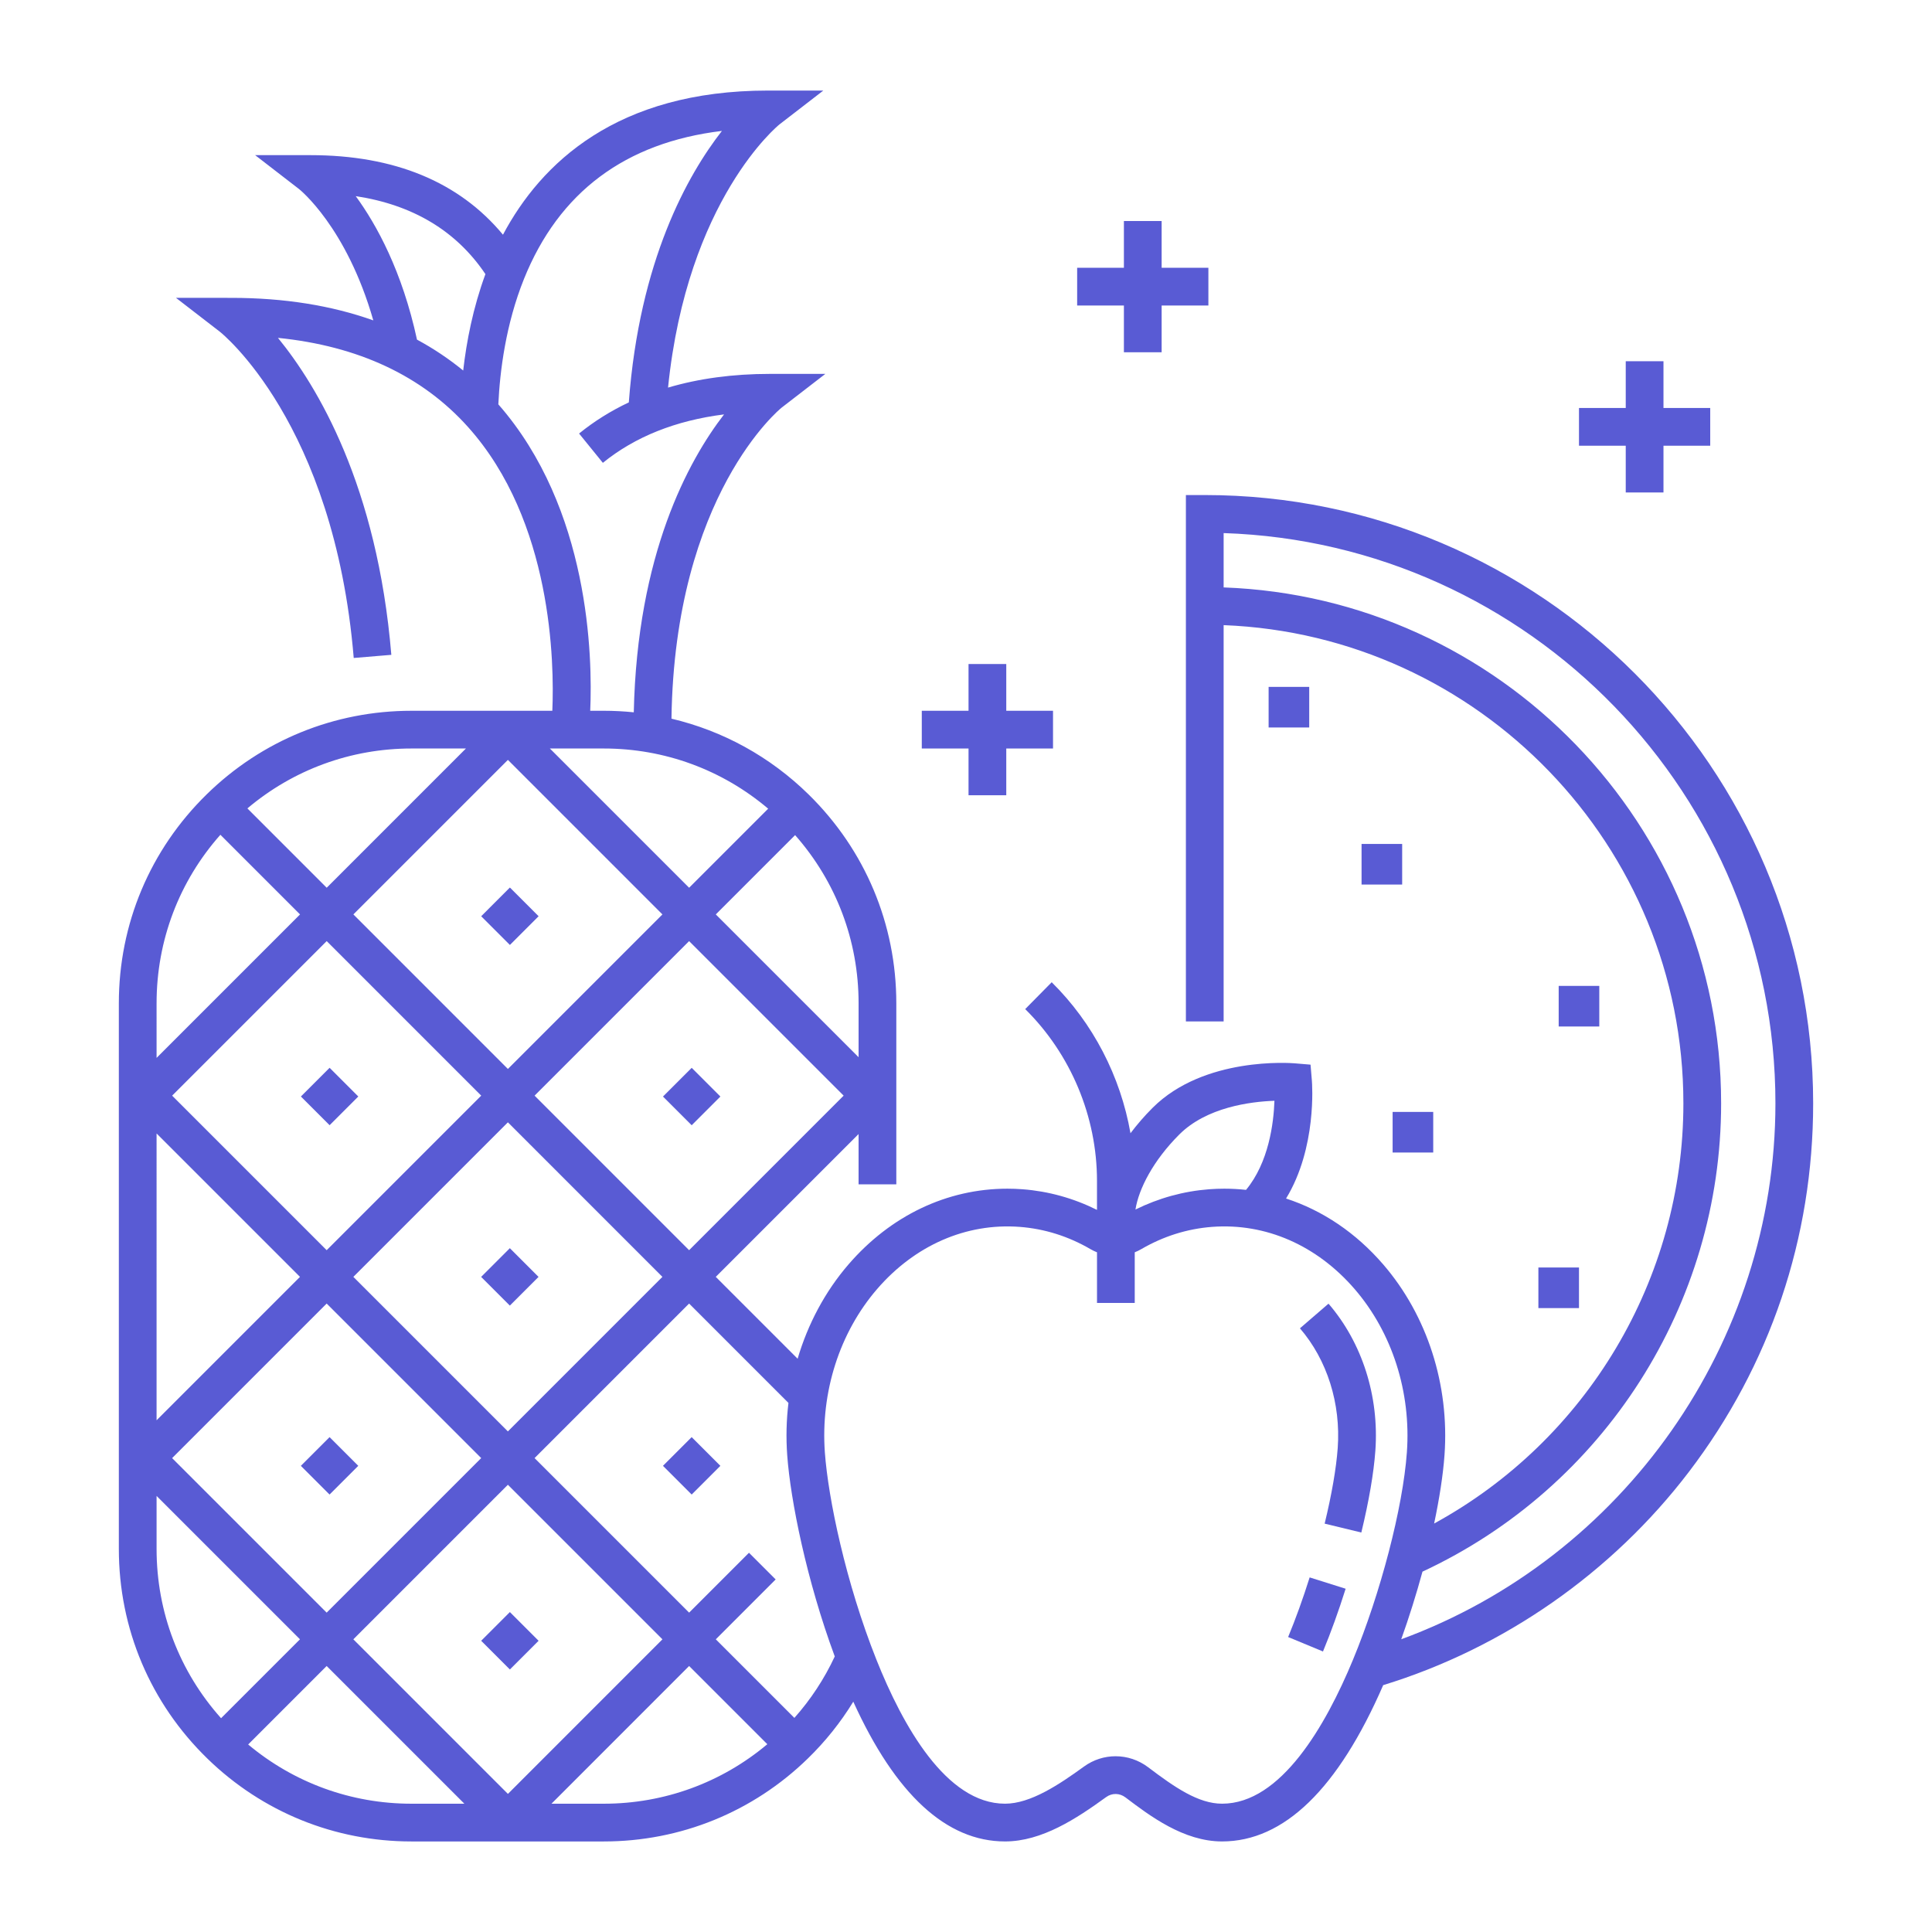 <svg xmlns="http://www.w3.org/2000/svg" enable-background="new 0 0 512 512" viewBox="0 0 512 512"><rect width="10.76" height="10.759" x="369.059" y="294.671" fill="#595bd4" class="color000000 svgShape"></rect><rect width="10.76" height="10.759" x="413.068" y="261.273" fill="#595bd4" class="color000000 svgShape"></rect><rect width="10.76" height="10.759" x="336.197" y="182.032" fill="#595bd4" class="color000000 svgShape"></rect><rect width="10.76" height="10.759" x="360.828" y="223.655" fill="#595bd4" class="color000000 svgShape"></rect><rect width="10.76" height="10.759" x="407.689" y="335.9" fill="#595bd4" class="color000000 svgShape"></rect><rect width="10.759" height="10.759" x="129.749" y="333.009" transform="rotate(44.996 135.12 338.371)" fill="#595bd4" class="color000000 svgShape"></rect><rect width="10.759" height="10.759" x="129.749" y="429.445" transform="rotate(-45.001 135.124 434.828)" fill="#595bd4" class="color000000 svgShape"></rect><rect width="10.76" height="10.76" x="129.749" y="237.422" transform="rotate(134.999 135.127 242.807)" fill="#595bd4" class="color000000 svgShape"></rect><rect width="10.759" height="10.759" x="81.956" y="285.216" transform="rotate(-45.004 87.328 290.575)" fill="#595bd4" class="color000000 svgShape"></rect><rect width="10.759" height="10.759" x="177.922" y="285.216" transform="rotate(134.999 183.303 290.596)" fill="#595bd4" class="color000000 svgShape"></rect><rect width="10.759" height="10.759" x="81.956" y="383.078" transform="rotate(134.999 87.337 388.46)" fill="#595bd4" class="color000000 svgShape"></rect><rect width="10.759" height="10.759" x="177.922" y="383.079" transform="rotate(-134.999 183.301 388.46)" fill="#595bd4" class="color000000 svgShape"></rect><path d="M319.275,131.191h-5v24.38v115.124h10V165.668c67.633,2.633,121.84,58.476,121.84,126.743
		c0,46.61-25.617,89.241-66.055,111.34c1.398-6.638,2.369-12.86,2.748-18.122c1.344-18.597-4.574-37.016-16.234-50.533
		c-7.242-8.395-16.08-14.326-25.754-17.475c8.195-13.436,6.908-30.433,6.838-31.266l-0.352-4.213l-4.213-0.354
		c-0.973-0.082-24-1.849-37.654,11.807c-2.174,2.174-4.123,4.432-5.848,6.725c-2.641-15.066-9.916-29.198-20.879-40.018
		l-7.023,7.117c12.09,11.932,19.025,28.518,19.025,45.504v7.706c-6.232-3.097-12.85-4.941-19.725-5.465
		c-1.336-0.103-2.686-0.153-4.014-0.153c-15.992,0-30.952,7.133-42.125,20.083c-6.192,7.179-10.745,15.746-13.471,24.981
		l-21.691-21.694l37.845-37.845v13.324h10v-47.98c0-20.968-8.245-40.614-23.216-55.316c-10.215-10.036-22.749-16.896-36.37-20.111
		c0.853-59.39,28.904-82.198,29.175-82.411l11.604-8.958h-14.659c-9.855,0-18.875,1.226-27.027,3.632
		c5.087-49.938,29.303-69.572,29.542-69.76l11.605-8.958h-14.66c-40.062,0-60.159,19.258-70.233,38.201
		C121.68,48.212,104.57,41.115,82.271,41.115H67.616l11.6,8.958c0.14,0.108,12.608,10.002,19.715,34.832
		c-11.097-3.954-23.649-5.969-37.631-5.969H46.641l11.603,8.958c0.303,0.233,30.308,24.073,35.498,86.474l9.965-0.829
		c-3.733-44.891-19.62-71.237-30.045-84.001c21.312,2.152,38.215,10.07,50.365,23.618c22.384,24.96,22.881,62.596,22.348,75.207
		h-37.35c-20.388,0-39.643,7.854-54.215,22.115c-15.035,14.7-23.315,34.377-23.315,55.405v144.601
		c0,21.129,8.352,40.877,23.516,55.606c14.544,14.131,33.727,21.914,54.015,21.914h50.99c20.326,0,39.536-7.813,54.087-21.998
		c4.656-4.531,8.675-9.568,12.029-15.042c11.175,24.581,24.681,37.036,40.212,37.036c9.771,0,18.955-6.064,26.795-11.75
		c1.557-1.128,3.566-1.097,5.119,0.079c6.508,4.925,15.422,11.671,25.605,11.671c16.398,0,30.754-13.934,42.699-41.422
		c31.939-9.796,60.637-29.79,81.006-56.508c21.547-28.26,32.938-62.029,32.938-97.657
		C480.506,203.514,408.178,131.191,319.275,131.191z M122.753,98.193c-3.796-3.097-7.873-5.835-12.246-8.188
		c-3.923-18.122-10.692-30.44-16.233-38.028c15.153,2.306,26.673,9.231,34.368,20.665C125.352,81.577,123.625,90.511,122.753,98.193
		z M312.51,300.667c7.254-7.253,18.873-8.724,25.23-8.95c-0.203,5.896-1.49,16.305-7.525,23.611
		c-1.902-0.207-3.824-0.316-5.764-0.316c-1.326,0-2.678,0.051-4.014,0.153c-6.805,0.519-13.354,2.333-19.529,5.372
		C301.775,315.064,305.598,307.58,312.51,300.667z M182.62,331.311l-40.95-40.955l40.953-40.954l40.953,40.952L182.62,331.311z
		 M127.524,386.406l-40.958,40.958l-40.953-40.952l40.958-40.959L127.524,386.406z M45.619,290.359l40.96-40.959l40.95,40.956
		l-40.958,40.957L45.619,290.359z M93.642,338.383l40.957-40.957l40.949,40.955l-40.954,40.955L93.642,338.383z M227.535,265.881
		v14.29l-37.841-37.84l21.017-21.017C221.584,233.645,227.535,249.281,227.535,265.881z M132.064,107.156
		c0.413-8.847,1.97-21.21,6.791-33.223c9.254-23.003,26.874-36.164,52.461-39.235c-9.04,11.584-21.873,34.288-24.673,71.942
		c-4.776,2.252-9.177,5.002-13.181,8.251l6.301,7.766c8.523-6.916,19.293-11.214,32.117-12.836
		c-9.48,12.292-23.021,37.065-23.922,78.948c-2.623-0.266-5.272-0.408-7.943-0.408h-3.602
		C157.044,174.082,156.291,134.793,132.064,107.156z M160.015,198.361c16.113,0,31.39,5.641,43.556,15.951l-20.947,20.948
		l-36.899-36.899H160.015z M175.552,242.331l-40.953,40.953L93.65,242.329l40.95-40.951L175.552,242.331z M109.025,198.361h14.451
		l-36.895,36.899L65.56,214.236C77.72,203.975,92.963,198.361,109.025,198.361z M41.495,265.881c0-16.655,5.981-32.324,16.91-44.658
		l21.106,21.109l-38.017,38.021V265.881z M41.495,300.377L79.5,338.383l-38.006,38.006V300.377z M41.495,410.481v-14.047l38,38
		l-20.911,20.911C47.54,442.977,41.495,427.232,41.495,410.481z M109.025,478.002c-15.966,0-31.135-5.551-43.26-15.696l20.801-20.8
		l36.495,36.496H109.025z M93.636,434.436l40.959-40.959l40.96,40.961l-40.952,40.964L93.636,434.436z M160.015,478.002h-13.872
		l36.482-36.494l20.724,20.725C191.213,472.426,176.017,478.002,160.015,478.002z M210.52,455.261l-20.824-20.825l15.864-15.869
		l-7.07-7.07l-15.865,15.869l-40.959-40.959l40.953-40.953l26.33,26.334c-0.548,4.553-0.665,9.191-0.329,13.842
		c0.866,11.973,5.151,33.22,12.602,53.348C218.451,444.92,214.865,450.374,210.52,455.261z M358.523,439.925
		c-7.205,17.369-19.068,38.073-34.66,38.073c-6.313,0-12.598-4.367-19.57-9.645c-2.578-1.951-5.619-2.93-8.658-2.93
		c-2.926,0-5.854,0.908-8.365,2.729c-6.57,4.764-14.148,9.846-20.926,9.846c-15.606,0-27.151-20.758-34.088-38.172
		c-8.135-20.418-12.784-42.781-13.661-54.918c-1.155-15.979,3.886-31.753,13.83-43.281c10.006-11.599,23.602-17.566,37.806-16.491
		c6.59,0.503,12.906,2.491,18.775,5.911c0.551,0.322,1.123,0.592,1.709,0.827v13.42h10v-13.421c0.584-0.235,1.156-0.506,1.709-0.826
		c5.867-3.42,12.184-5.408,18.773-5.911c14.238-1.077,27.799,4.894,37.805,16.491c9.945,11.529,14.986,27.305,13.832,43.281
		C371.777,399.535,365.893,422.16,358.523,439.925z M371.344,434.419c2.084-5.827,3.988-11.904,5.627-17.917
		c48.152-22.413,79.145-70.843,79.145-124.091c0-73.779-58.693-134.097-131.84-136.739v-14.399
		c81.082,2.649,146.23,69.43,146.23,151.138C470.506,355.835,430.217,412.804,371.344,434.419z" fill="#595bd4" class="color000000 svgShape"></path><path d="M344.496 352.018c7.215 8.363 10.865 19.935 10.012 31.743-.387 5.345-1.584 12.267-3.461 20.019l9.719 2.354c2.006-8.279 3.291-15.766 3.717-21.651 1.043-14.43-3.482-28.644-12.414-38.998L344.496 352.018zM341.369 433.83l9.236 3.83c2.113-5.096 4.133-10.689 6.004-16.629l-9.537-3.004C345.289 423.687 343.369 429.004 341.369 433.83z" fill="#595bd4" class="color000000 svgShape"></path><polygon points="430.838 130.508 440.838 130.508 440.838 118.12 453.227 118.12 453.227 108.12 440.838 108.12 440.838 95.731 430.838 95.731 430.838 108.12 418.449 108.12 418.449 118.12 430.838 118.12" fill="#595bd4" class="color000000 svgShape"></polygon><polygon points="256.672 210.75 266.672 210.75 266.672 198.361 279.061 198.361 279.061 188.361 266.672 188.361 266.672 175.973 256.672 175.973 256.672 188.361 244.283 188.361 244.283 198.361 256.672 198.361" fill="#595bd4" class="color000000 svgShape"></polygon><polygon points="297.846 93.352 307.846 93.352 307.846 80.963 320.234 80.963 320.234 70.963 307.846 70.963 307.846 58.574 297.846 58.574 297.846 70.963 285.457 70.963 285.457 80.963 297.846 80.963" fill="#595bd4" class="color000000 svgShape"></polygon></svg>